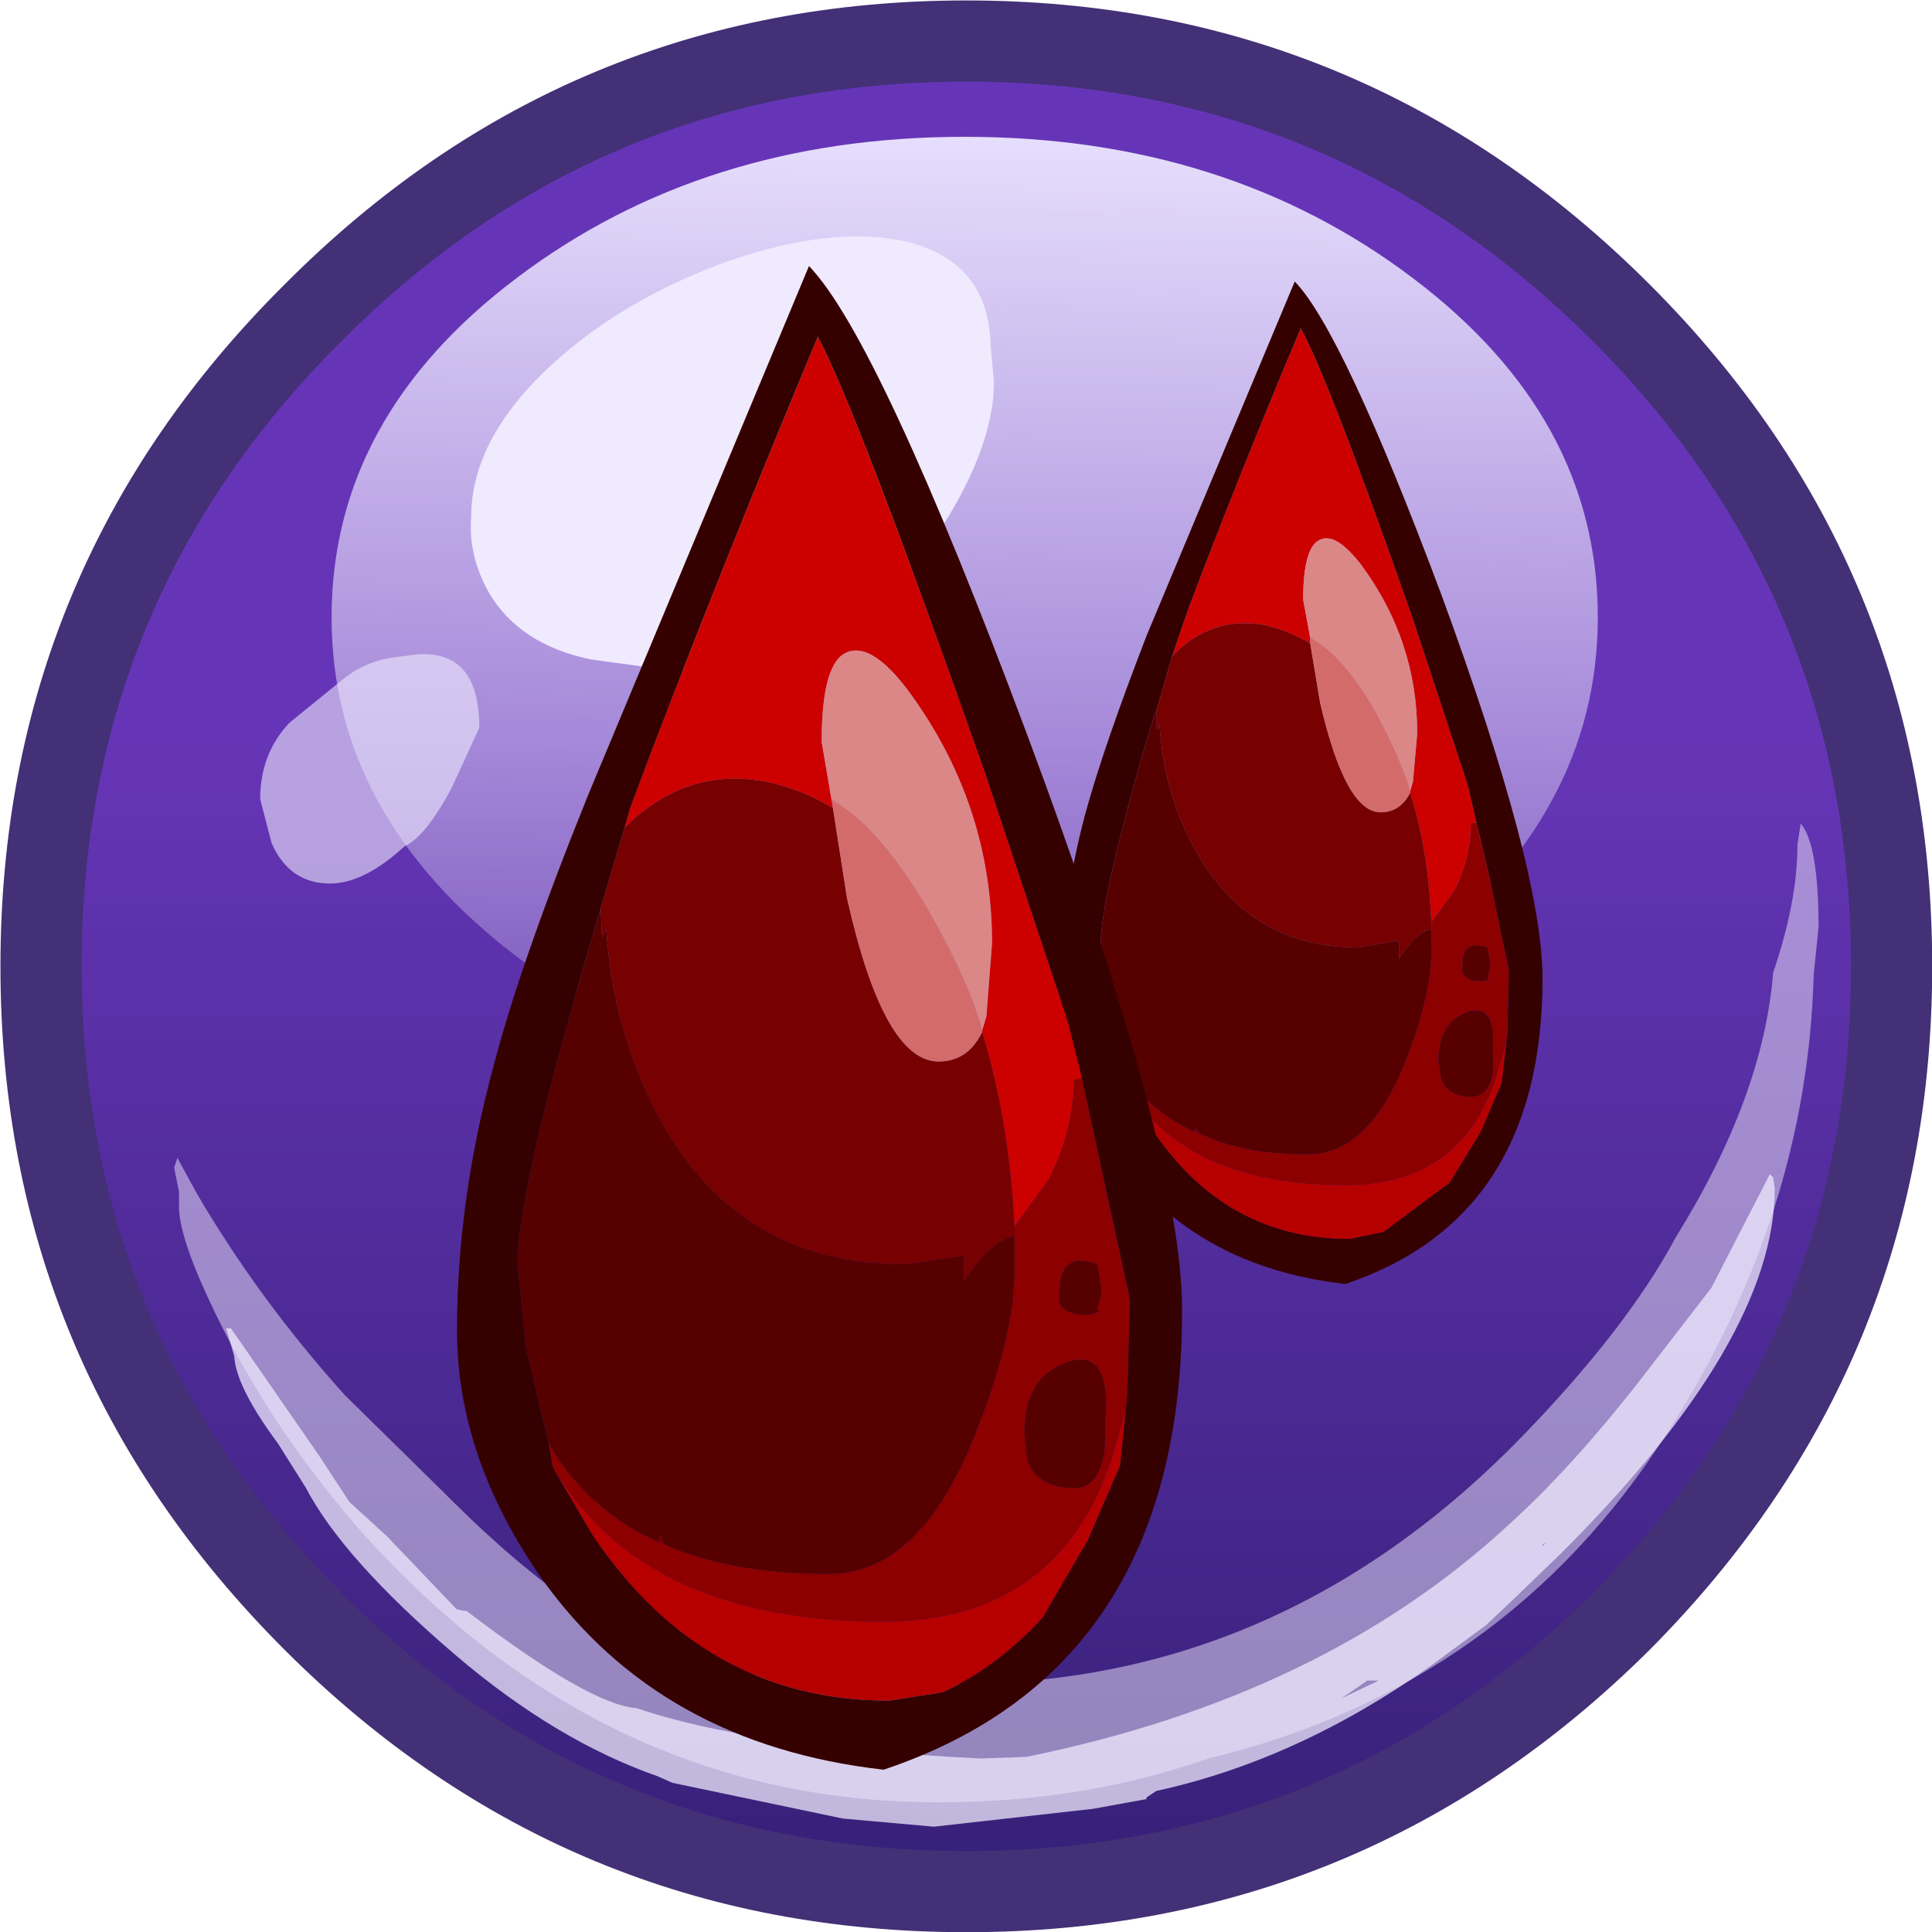 <?xml version="1.0" encoding="UTF-8" standalone="no"?>
<svg xmlns:ffdec="https://www.free-decompiler.com/flash" xmlns:xlink="http://www.w3.org/1999/xlink" ffdec:objectType="frame" height="43.5px" width="43.5px" xmlns="http://www.w3.org/2000/svg">
  <g transform="matrix(1.0, 0.0, 0.0, 1.0, 0.0, 0.0)">
    <filter id="filter0">
      <feColorMatrix in="SourceGraphic" result="filterResult0" type="matrix" values="0.309 0.609 0.082 0.0 -0.106 0.309 0.609 0.082 0.0 -0.106 0.309 0.609 0.082 0.0 -0.106 0.0 0.0 0.0 1.0 0.0"/>
    </filter>
    <use ffdec:characterId="42" filter="url(#filter0)" height="59.5" transform="matrix(0.731, 0.0, 0.0, 0.731, 0.01, 0.01)" width="59.5" xlink:href="#sprite0"/>
    <filter id="filter1">
      <feColorMatrix in="SourceGraphic" result="filterResult1" type="matrix" values="0 0 0 0 1.0,0 0 0 0 1.0,0 0 0 0 1.0,0 0 0 1 0"/>
      <feConvolveMatrix divisor="16.0" in="filterResult1" kernelMatrix="1 1 1 1 1 1 1 1 1 1 1 1 1 1 1 1" order="4 4" result="filterResult2"/>
      <feComposite in="SourceGraphic" in2="filterResult2" operator="over" result="filterResult3"/>
    </filter>
    <use ffdec:characterId="284" filter="url(#filter1)" height="53.4" transform="matrix(0.634, 0.0, 0.0, 0.634, 10.29, 5.99)" width="38.55" xlink:href="#sprite1"/>
  </g>
  <defs>
    <g id="sprite0" transform="matrix(1.0, 0.0, 0.0, 1.0, 29.75, 29.75)">
      <use ffdec:characterId="41" height="59.5" transform="matrix(1.0, 0.0, 0.0, 1.0, -29.75, -29.75)" width="59.5" xlink:href="#shape0"/>
    </g>
    <g id="shape0" transform="matrix(1.0, 0.0, 0.0, 1.0, 29.75, 29.75)">
      <path d="M20.15 -20.15 Q28.5 -11.8 28.5 0.0 28.5 11.8 20.15 20.15 11.8 28.5 0.0 28.5 -11.8 28.5 -20.15 20.15 -28.5 11.8 -28.5 0.0 -28.5 -11.8 -20.15 -20.15 -11.8 -28.5 0.0 -28.5 11.8 -28.5 20.15 -20.15" fill="url(#gradient0)" fill-rule="evenodd" stroke="none"/>
      <path d="M-8.7 18.5 L-8.7 18.55 -9.0 18.45 -8.7 18.5 M-14.95 13.2 L-14.7 13.4 -15.05 13.15 -14.95 13.2" fill="#eafbfd" fill-rule="evenodd" stroke="none"/>
      <path d="M25.7 -4.4 Q26.25 -3.75 26.25 -1.2 L26.1 0.25 Q25.9 7.65 21.6 14.35 16.6 22.2 7.45 24.4 3.6 25.75 -0.85 25.75 -11.15 25.75 -18.6 17.45 -21.15 14.55 -22.85 11.25 -24.25 8.5 -24.25 7.4 L-24.25 6.95 -24.4 6.2 -24.3 5.9 -23.7 7.0 Q-21.8 10.25 -19.15 13.2 L-16.1 16.2 -15.8 16.5 Q-11.45 20.8 -8.4 21.3 L-8.3 21.35 Q-7.15 22.1 -0.25 22.1 9.7 22.1 17.1 14.5 20.35 11.15 21.85 8.35 24.55 4.0 24.85 0.2 25.6 -2.0 25.6 -3.75 L25.7 -4.4" fill="#efeafd" fill-opacity="0.498" fill-rule="evenodd" stroke="none"/>
      <path d="M22.95 9.9 L24.75 6.4 24.85 6.5 24.9 6.85 Q24.9 11.5 18.35 18.05 L16.9 19.45 16.0 20.3 14.3 21.55 Q10.2 24.45 5.85 25.4 L5.55 25.6 5.55 25.65 3.9 25.95 -1.0 26.5 -3.8 26.25 -9.05 25.15 -9.5 24.95 Q-12.65 23.85 -15.75 21.2 -19.2 18.25 -20.35 16.05 L-21.2 14.7 Q-22.5 12.95 -22.55 12.0 L-22.8 11.15 -22.65 11.15 -19.95 15.05 -19.0 16.5 -17.85 17.55 -15.7 19.8 -15.5 19.85 -15.4 19.85 Q-11.6 22.75 -10.15 22.85 -6.65 24.05 0.45 24.4 L1.85 24.35 Q10.95 22.5 16.65 17.25 18.6 15.5 20.75 12.75 L22.95 9.9 M17.75 17.85 L17.85 17.75 17.75 17.8 17.75 17.85 M12.7 22.0 L12.35 22.0 11.55 22.55 12.7 22.0" fill="#efeafd" fill-opacity="0.749" fill-rule="evenodd" stroke="none"/>
      <path d="M19.45 -10.75 Q19.45 -4.65 13.75 -0.3 8.0 4.0 -0.05 4.0 -8.1 4.0 -13.85 -0.3 -19.55 -4.65 -19.55 -10.75 -19.55 -16.9 -13.85 -21.2 -8.1 -25.55 -0.05 -25.55 8.0 -25.55 13.75 -21.2 19.45 -16.9 19.45 -10.75" fill="url(#gradient1)" fill-rule="evenodd" stroke="none"/>
      <path d="M0.85 -18.0 Q0.85 -15.85 -1.1 -13.0 -3.8 -9.0 -8.25 -9.0 L-11.55 -9.45 Q-13.75 -9.9 -14.7 -11.5 -15.35 -12.65 -15.25 -13.85 -15.25 -16.25 -12.75 -18.55 -10.5 -20.6 -7.25 -21.75 -4.0 -22.85 -1.75 -22.3 0.7 -21.65 0.75 -19.1 L0.85 -18.0" fill="#efeafd" fill-rule="evenodd" stroke="none"/>
      <path d="M-20.85 -7.5 L-19.25 -8.8 Q-18.6 -9.35 -17.75 -9.5 L-17.0 -9.6 Q-15.0 -9.8 -15.0 -7.35 L-15.85 -5.5 Q-16.65 -4.0 -17.3 -3.7 -18.55 -2.55 -19.6 -2.55 -20.85 -2.55 -21.4 -3.8 L-21.75 -5.15 Q-21.75 -6.55 -20.85 -7.5" fill="#efeafd" fill-opacity="0.6" fill-rule="evenodd" stroke="none"/>
      <path d="M19.3 -19.25 Q11.3 -27.25 0.0 -27.25 -11.3 -27.25 -19.25 -19.25 -27.25 -11.3 -27.25 0.0 -27.25 11.3 -19.25 19.3 -11.3 27.25 0.0 27.25 11.3 27.25 19.3 19.3 27.25 11.3 27.25 0.0 27.25 -11.3 19.3 -19.25 M0.0 -29.75 Q12.3 -29.75 21.05 -21.0 29.75 -12.3 29.75 0.0 29.75 12.3 21.05 21.05 12.3 29.75 0.0 29.75 -12.3 29.75 -21.0 21.05 -29.75 12.3 -29.75 0.0 -29.75 -12.3 -21.0 -21.0 -12.3 -29.75 0.0 -29.75" fill="#433076" fill-rule="evenodd" stroke="none"/>
    </g>
    <linearGradient gradientTransform="matrix(0.0, 0.035, -0.035, 0.0, 0.0, 0.0)" gradientUnits="userSpaceOnUse" id="gradient0" spreadMethod="pad" x1="-819.2" x2="819.2">
      <stop offset="0.376" stop-color="#6635b7"/>
      <stop offset="1.0" stop-color="#362077"/>
    </linearGradient>
    <linearGradient gradientTransform="matrix(-2.0E-4, 0.018, -0.018, -2.0E-4, -0.05, -10.75)" gradientUnits="userSpaceOnUse" id="gradient1" spreadMethod="pad" x1="-819.2" x2="819.2">
      <stop offset="0.0" stop-color="#e6defc"/>
      <stop offset="1.0" stop-color="#e6defc" stop-opacity="0.2"/>
    </linearGradient>
    <g id="sprite1" transform="matrix(1.0, 0.0, 0.0, 1.0, 3.25, 4.75)">
      <use ffdec:characterId="283" height="53.4" transform="matrix(1.0, 0.0, 0.0, 1.0, -3.25, -4.75)" width="38.55" xlink:href="#shape1"/>
    </g>
    <g id="shape1" transform="matrix(1.0, 0.0, 0.0, 1.0, 3.25, 4.75)">
      <path d="M22.15 9.1 L22.3 8.65 22.75 7.35 Q24.55 2.6 26.7 -2.5 L26.7 -2.55 Q27.65 -0.9 30.7 7.8 L32.65 13.7 32.95 15.0 32.75 15.05 Q32.75 16.3 32.15 17.45 L31.35 18.55 Q31.25 16.0 30.6 13.95 L30.6 13.9 30.7 13.55 30.85 11.85 Q30.85 8.55 28.85 5.85 28.0 4.75 27.45 4.95 26.8 5.15 26.8 7.1 L27.05 8.45 27.05 8.65 Q26.3 8.2 25.45 8.0 23.55 7.65 22.15 9.1" fill="#cd0000" fill-rule="evenodd" stroke="none"/>
      <path d="M32.95 15.0 L32.65 13.7 30.7 7.8 Q27.65 -0.9 26.7 -2.55 L26.7 -2.5 Q24.55 2.6 22.75 7.35 L22.3 8.65 22.15 9.1 21.6 11.0 21.5 11.25 21.05 12.75 Q19.6 17.85 19.6 19.45 L19.8 21.4 20.35 23.65 20.35 23.75 20.4 23.8 20.45 24.25 20.45 24.3 21.4 25.85 Q24.0 29.8 28.45 29.8 L29.65 29.55 32.0 27.8 33.1 26.0 33.85 24.25 34.0 22.9 34.05 22.55 34.1 20.45 34.1 20.25 33.4 16.9 32.95 15.0 M35.3 20.55 Q35.3 29.05 28.3 31.4 22.95 30.8 20.15 26.85 18.2 24.0 18.2 21.0 18.2 17.95 19.05 14.75 19.7 12.35 21.25 8.35 L26.5 -4.2 Q28.2 -2.45 31.7 6.9 35.3 16.7 35.3 20.55" fill="#350000" fill-rule="evenodd" stroke="none"/>
      <path d="M31.35 18.55 L32.15 17.45 Q32.75 16.3 32.75 15.05 L32.95 15.0 33.4 16.9 34.1 20.25 34.1 20.45 34.05 22.55 34.0 22.9 33.65 24.1 Q32.4 27.9 28.3 27.9 22.6 27.9 20.45 24.3 L20.45 24.25 20.4 23.8 Q21.15 25.05 22.55 25.8 L22.9 26.0 23.1 26.05 Q24.65 26.8 26.95 26.8 29.15 26.8 30.45 23.45 31.35 21.15 31.35 19.6 L31.35 19.2 31.35 18.8 31.35 18.55 M33.1 20.65 L33.4 20.6 33.35 20.5 33.45 20.1 33.35 19.45 Q32.45 19.15 32.45 20.05 L32.45 20.35 Q32.6 20.65 33.1 20.65 M32.6 21.75 Q31.6 22.15 31.6 23.45 L31.7 24.1 Q31.9 24.75 32.8 24.75 33.4 24.75 33.55 23.85 L33.55 22.75 Q33.55 21.4 32.6 21.75" fill="#8c0000" fill-rule="evenodd" stroke="none"/>
      <path d="M27.05 8.45 L26.8 7.1 Q26.8 5.15 27.45 4.95 28.0 4.75 28.85 5.85 30.85 8.55 30.85 11.85 L30.7 13.55 30.6 13.9 Q30.25 12.7 29.35 11.05 28.2 9.05 27.05 8.45" fill="#db8787" fill-rule="evenodd" stroke="none"/>
      <path d="M22.15 9.1 Q23.55 7.65 25.45 8.0 26.3 8.2 27.05 8.65 L27.4 10.75 Q28.3 14.65 29.55 14.65 30.25 14.65 30.6 13.95 31.25 16.0 31.35 18.55 L31.35 18.8 Q30.8 18.9 30.2 19.85 L30.2 19.2 28.75 19.45 Q24.8 19.45 22.9 15.85 21.85 13.9 21.7 11.55 L21.6 11.7 21.6 11.65 21.6 11.0 22.15 9.1 M22.9 26.0 L23.0 25.85 23.1 26.05 22.9 26.0" fill="#770000" fill-rule="evenodd" stroke="none"/>
      <path d="M20.4 23.8 L20.35 23.75 20.35 23.65 19.8 21.4 19.6 19.45 Q19.6 17.85 21.05 12.75 L21.5 11.25 21.6 11.0 21.6 11.65 21.6 11.7 21.7 11.55 Q21.85 13.9 22.9 15.85 24.8 19.45 28.75 19.45 L30.2 19.2 30.2 19.85 Q30.8 18.9 31.35 18.8 L31.35 19.2 31.35 19.6 Q31.35 21.15 30.45 23.45 29.15 26.8 26.95 26.8 24.65 26.8 23.1 26.05 L23.0 25.85 22.9 26.0 22.55 25.8 Q21.15 25.05 20.4 23.8 M33.1 20.65 Q32.6 20.65 32.45 20.35 L32.45 20.05 Q32.45 19.15 33.35 19.45 L33.45 20.1 33.35 20.5 33.4 20.6 33.1 20.65 M32.6 21.75 Q33.55 21.4 33.55 22.75 L33.55 23.85 Q33.4 24.75 32.8 24.75 31.9 24.75 31.7 24.1 L31.6 23.45 Q31.6 22.15 32.6 21.75" fill="#560000" fill-rule="evenodd" stroke="none"/>
      <path d="M27.05 8.65 L27.05 8.45 Q28.2 9.05 29.35 11.05 30.25 12.7 30.6 13.9 L30.6 13.95 Q30.25 14.65 29.55 14.65 28.3 14.65 27.4 10.75 L27.05 8.65" fill="#d46b6b" fill-rule="evenodd" stroke="none"/>
      <path d="M34.0 22.9 L33.85 24.25 33.1 26.0 32.0 27.8 29.65 29.55 28.45 29.8 Q24.0 29.8 21.4 25.85 L20.45 24.3 Q22.6 27.9 28.3 27.9 32.4 27.9 33.65 24.1 L34.0 22.9" fill="#b60000" fill-rule="evenodd" stroke="none"/>
      <path d="M2.7 15.2 L2.9 14.5 3.65 12.5 Q6.35 5.45 9.55 -2.2 L9.55 -2.25 Q10.9 0.2 15.5 13.25 L18.45 22.1 18.95 24.1 18.65 24.15 Q18.65 25.95 17.75 27.7 L16.55 29.35 Q16.35 25.55 15.4 22.45 L15.4 22.4 15.55 21.9 15.75 19.3 Q15.75 14.35 12.75 10.3 11.5 8.65 10.65 8.95 9.7 9.25 9.7 12.15 L10.05 14.2 10.1 14.5 Q8.95 13.8 7.65 13.55 4.85 13.05 2.7 15.2" fill="#cd0000" fill-rule="evenodd" stroke="none"/>
      <path d="M16.55 29.35 L17.75 27.7 Q18.65 25.95 18.65 24.15 L18.95 24.1 19.55 26.9 20.65 31.95 20.65 32.2 20.55 35.35 20.5 35.9 20.0 37.65 Q18.05 43.4 11.9 43.4 3.45 43.4 0.2 38.0 L0.15 37.9 0.0 37.05 0.05 37.15 Q1.2 39.1 3.25 40.25 L3.85 40.55 4.1 40.65 Q6.5 41.7 9.95 41.7 13.2 41.7 15.15 36.75 16.55 33.25 16.55 30.95 L16.55 30.3 16.55 29.7 16.55 29.35 M18.15 31.65 L18.15 32.1 Q18.35 32.5 19.15 32.5 L19.55 32.4 19.5 32.3 19.65 31.7 19.5 30.7 Q18.15 30.2 18.15 31.65 M18.35 34.2 Q16.9 34.75 16.9 36.65 L17.0 37.65 Q17.35 38.65 18.7 38.65 19.55 38.65 19.75 37.3 L19.8 35.7 Q19.8 33.65 18.35 34.2" fill="#8c0000" fill-rule="evenodd" stroke="none"/>
      <path d="M20.5 35.9 L20.3 37.85 19.15 40.5 17.55 43.25 Q15.95 45.0 14.0 45.9 L12.1 46.2 Q5.5 46.2 1.55 40.3 L0.2 38.0 Q3.45 43.4 11.9 43.4 18.05 43.4 20.0 37.65 L20.5 35.9" fill="#b60000" fill-rule="evenodd" stroke="none"/>
      <path d="M2.7 15.2 Q4.85 13.05 7.65 13.55 8.95 13.8 10.1 14.5 L10.6 17.7 Q11.9 23.5 13.85 23.5 14.9 23.5 15.4 22.45 16.35 25.55 16.55 29.35 L16.55 29.7 Q15.7 29.85 14.75 31.3 L14.75 30.4 12.65 30.7 Q6.65 30.7 3.85 25.35 2.3 22.4 2.05 18.8 L1.9 19.1 1.9 19.05 1.85 18.05 2.7 15.2 M4.1 40.65 L3.85 40.55 4.0 40.3 4.1 40.65" fill="#770000" fill-rule="evenodd" stroke="none"/>
      <path d="M0.0 37.05 L-0.8 33.65 -1.1 30.7 Q-1.1 28.3 1.1 20.65 L1.75 18.4 1.85 18.05 1.9 19.05 1.9 19.1 2.05 18.8 Q2.3 22.4 3.85 25.35 6.65 30.7 12.65 30.7 L14.75 30.4 14.75 31.3 Q15.7 29.85 16.55 29.7 L16.55 30.3 16.55 30.95 Q16.55 33.25 15.15 36.75 13.2 41.7 9.95 41.7 6.5 41.7 4.1 40.65 L4.0 40.3 3.85 40.55 3.25 40.25 Q1.2 39.1 0.05 37.15 L0.0 37.05 M18.35 34.2 Q19.8 33.65 19.8 35.7 L19.75 37.3 Q19.55 38.65 18.7 38.65 17.35 38.65 17.0 37.65 L16.9 36.65 Q16.9 34.75 18.35 34.2 M18.15 31.65 Q18.15 30.2 19.5 30.7 L19.65 31.7 19.5 32.3 19.55 32.4 19.15 32.5 Q18.35 32.5 18.15 32.1 L18.15 31.65" fill="#560000" fill-rule="evenodd" stroke="none"/>
      <path d="M18.95 24.1 L18.45 22.1 15.5 13.25 Q10.9 0.2 9.55 -2.25 L9.55 -2.2 Q6.35 5.45 3.65 12.5 L2.9 14.5 2.7 15.2 1.85 18.05 1.75 18.4 1.1 20.65 Q-1.1 28.3 -1.1 30.7 L-0.8 33.65 0.0 37.05 0.15 37.9 0.2 38.0 1.55 40.3 Q5.5 46.2 12.1 46.2 L14.0 45.9 Q15.95 45.0 17.55 43.25 L19.15 40.5 20.3 37.85 20.5 35.9 20.55 35.35 20.65 32.2 20.65 31.95 19.55 26.9 18.95 24.1 M11.9 48.65 Q3.95 47.75 -0.25 41.85 -3.25 37.55 -3.25 33.05 -3.25 28.45 -1.95 23.65 -1.0 20.0 1.4 14.05 L9.25 -4.75 Q11.75 -2.15 17.0 11.9 22.5 26.65 22.5 32.35 22.5 45.1 11.9 48.65" fill="#350000" fill-rule="evenodd" stroke="none"/>
      <path d="M10.05 14.2 L9.7 12.15 Q9.7 9.25 10.65 8.95 11.5 8.65 12.75 10.3 15.75 14.35 15.75 19.3 L15.55 21.9 15.4 22.4 Q14.9 20.6 13.5 18.15 11.75 15.15 10.05 14.2" fill="#db8787" fill-rule="evenodd" stroke="none"/>
      <path d="M10.1 14.5 L10.05 14.2 Q11.75 15.15 13.5 18.15 14.9 20.6 15.4 22.4 L15.4 22.45 Q14.9 23.5 13.85 23.5 11.9 23.5 10.6 17.7 L10.1 14.5" fill="#d46b6b" fill-rule="evenodd" stroke="none"/>
    </g>
  </defs>
</svg>
